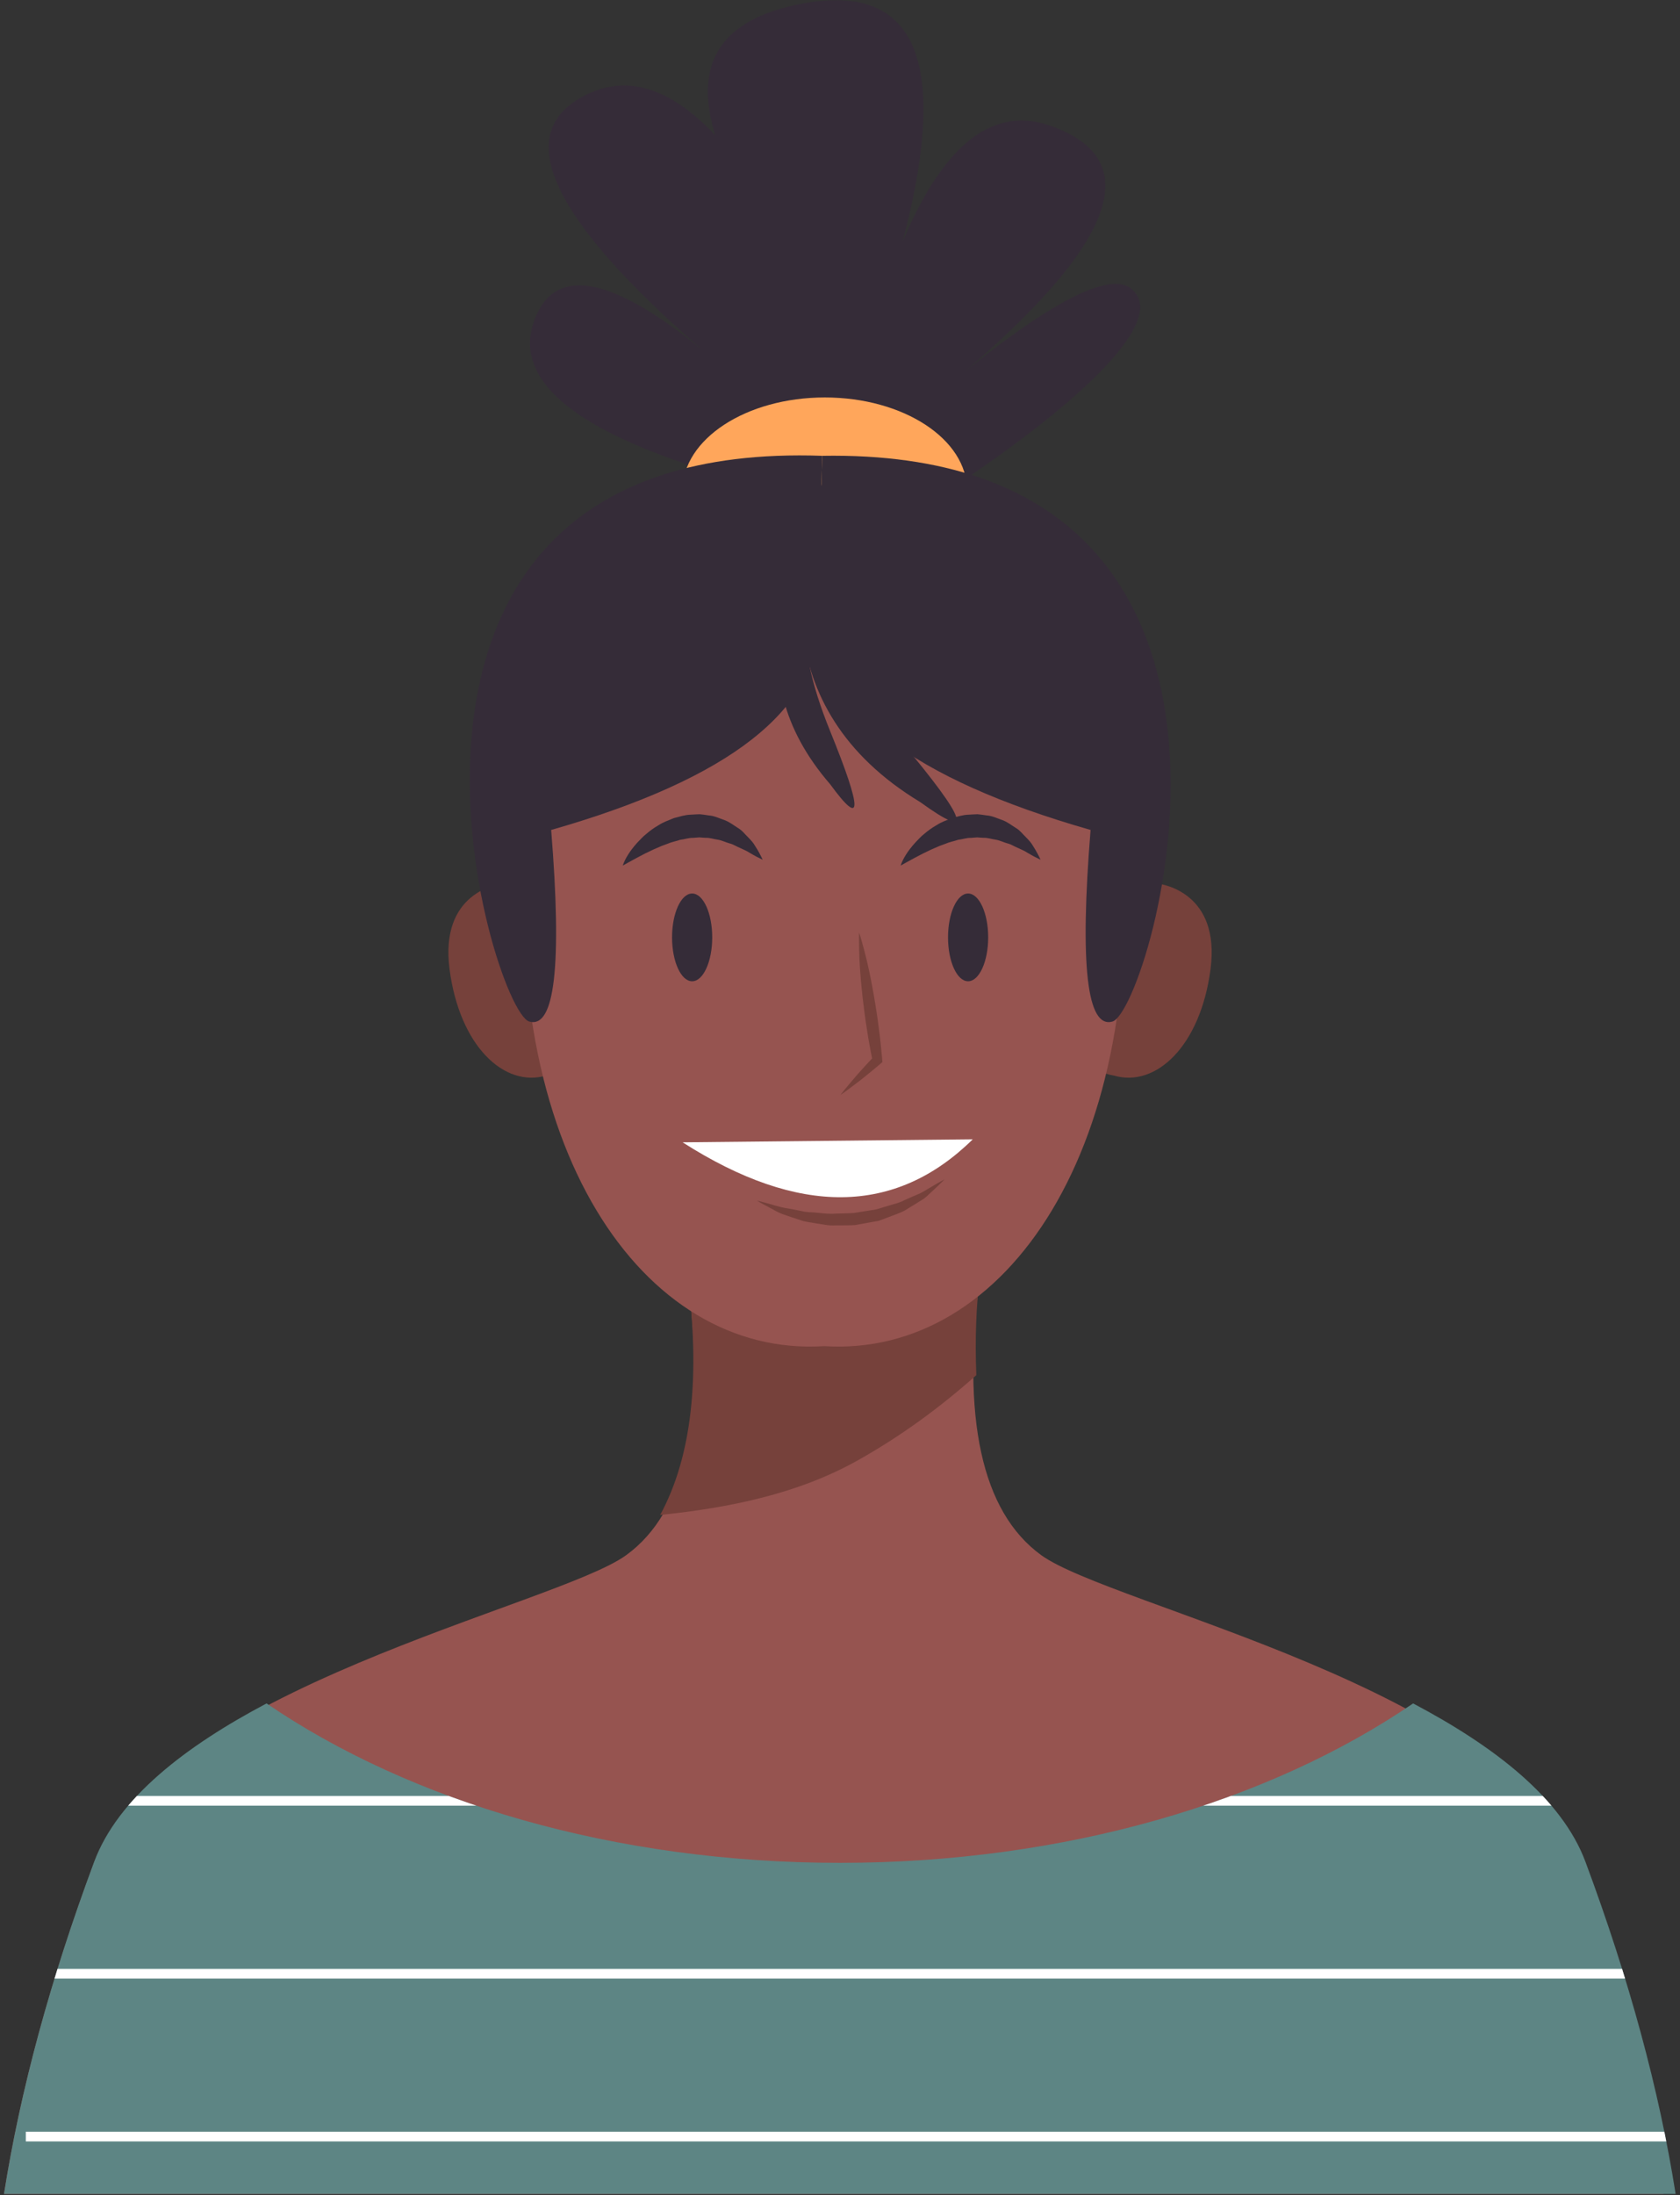 <svg version="1.2" baseProfile="tiny-ps" xmlns="http://www.w3.org/2000/svg" viewBox="0 0 307 401" width="307" height="401">
	<rect x="0" y="0" width="307" height="401" fill="#333333" stroke="none"/>
	<title>OBJECTS</title>
	<defs>
		<clipPath clipPathUnits="userSpaceOnUse" id="cp1">
			<path d="M306.2 400.75L154.96 400.75L151.97 400.75L0.73 400.75C3.72 381.78 9.21 361.56 17.2 340.1C21.55 328.4 34.01 318.92 48.71 311.15C74.97 329.07 112.17 340.27 153.47 340.27C194.76 340.27 231.97 329.07 258.23 311.15C272.93 318.92 285.38 328.4 289.73 340.1C297.72 361.56 303.21 381.78 306.2 400.75Z" />
		</clipPath>
	</defs>
	<style>
		tspan { white-space:pre }
		.shp0 { fill: #965450 } 
		.shp1 { fill: #76413b } 
		.shp2 { fill: #5d8584 } 
		.shp3 { fill: none;stroke: #ffffff;stroke-width: 1.771 } 
		.shp4 { fill: #ffffff } 
		.shp5 { fill: #352c38 } 
		.shp6 { fill: #ffa65b } 
	</style>
	<g id="OBJECTS">
		<g id="&lt;Group&gt;">
			<g id="&lt;Group&gt;">
				<g id="&lt;Group&gt;">
					<path id="&lt;Path&gt;" class="shp0" d="M303.97 400.75L153.84 400.75L150.86 400.75L0.73 400.75C3.7 381.92 9.15 361.85 17.08 340.54C28.97 308.58 101.71 293.32 114.44 284.06C125.35 276.13 129.06 259.03 125.59 232.77L152.35 233.48L179.11 232.77C175.64 259.03 179.36 276.13 190.26 284.06C202.99 293.32 275.73 308.58 287.62 340.54C295.55 361.85 301 381.92 303.97 400.75Z" />
					<path id="&lt;Path&gt;" class="shp1" d="M125.59 232.77L152.35 233.48L179.11 232.77C178.38 238.3 178.15 244.44 178.41 251.19C171.77 257.1 164.61 262.35 156.66 266.8C145.75 272.9 133.16 275.44 120.64 276.72C126.41 266.11 128.06 251.46 125.59 232.77Z" />
				</g>
				<g id="&lt;Group&gt;">
					<path id="&lt;Path&gt;" class="shp2" d="M306.2 400.75L154.96 400.75L151.97 400.75L0.73 400.75C3.72 381.78 9.21 361.56 17.2 340.1C21.55 328.4 34.01 318.92 48.71 311.15C74.97 329.07 112.17 340.27 153.47 340.27C194.76 340.27 231.97 329.07 258.23 311.15C272.93 318.92 285.38 328.4 289.73 340.1C297.72 361.56 303.21 381.78 306.2 400.75Z" />
					<g id="&lt;Clip Group&gt;" clip-path="url(#cp1)">
						<g id="&lt;Group&gt;">
							<path id="&lt;Path&gt;" class="shp3" d="M4.72 328.94L299.39 328.94" />
							<path id="&lt;Path&gt;" class="shp3" d="M4.72 390.27L307.39 390.27" />
							<path id="&lt;Path&gt;" class="shp3" d="M-8.61 360.53L318.05 360.53" />
						</g>
					</g>
				</g>
			</g>
			<g id="&lt;Group&gt;">
				<g id="&lt;Group&gt;">
					<path id="&lt;Path&gt;" class="shp1" d="M99.79 196.47C92.14 198.7 83.99 191.09 82.15 177.04C80.33 163.07 90.9 161.5 91.91 161.38C92.87 161.06 103.1 157.96 107.42 171.36C111.77 184.85 107.66 195.22 99.79 196.47Z" />
					<path id="&lt;Path&gt;" class="shp1" d="M195.94 171.36C200.26 157.96 210.49 161.06 211.45 161.38C212.46 161.5 223.03 163.07 221.21 177.04C219.37 191.09 211.22 198.7 203.57 196.47C195.7 195.22 191.59 184.85 195.94 171.36Z" />
					<path id="&lt;Path&gt;" class="shp0" d="M150.61 245.89C117.31 248.01 90.97 209.4 96.36 150.27C101.71 91.5 146.39 94.79 150.61 95.23C154.82 94.79 199.51 91.5 204.86 150.27C210.25 209.4 183.91 248.01 150.61 245.89Z" />
				</g>
				<g id="&lt;Group&gt;">
					<g id="&lt;Group&gt;">
						<path id="&lt;Path&gt;" class="shp1" d="M156.99 170.34C157.31 171.28 157.56 172.24 157.82 173.19C158.09 174.14 158.31 175.1 158.54 176.06C158.98 177.97 159.35 179.9 159.69 181.83C160.01 183.77 160.34 185.7 160.57 187.65C160.84 189.59 161.04 191.54 161.21 193.49L161.25 194L160.94 194.27C159.76 195.28 158.55 196.26 157.34 197.23C156.08 198.16 154.88 199.14 153.58 200.01C154.52 198.76 155.57 197.61 156.56 196.41C157.59 195.24 158.64 194.1 159.71 192.97L159.44 193.75C159.05 191.82 158.7 189.89 158.41 187.96C158.09 186.02 157.86 184.07 157.62 182.13C157.41 180.18 157.23 178.22 157.11 176.26C157.06 175.28 157 174.3 157 173.31C156.99 172.32 156.95 171.33 156.99 170.34Z" />
					</g>
					<path id="&lt;Path&gt;" class="shp4" d="M124.74 208.66L177.76 208.11C163.63 222.02 145.95 222.21 124.74 208.66Z" />
					<g id="&lt;Group&gt;">
						<path id="&lt;Path&gt;" class="shp1" d="M138.34 219.31C138.71 219.4 139.23 219.52 139.87 219.7C140.85 219.93 142.23 220.47 143.89 220.72C144.73 220.87 145.62 221.03 146.55 221.23C147.46 221.48 148.51 221.4 149.53 221.54C150.57 221.64 151.63 221.78 152.72 221.68C153.81 221.64 154.91 221.64 156.01 221.57C157.09 221.39 158.18 221.22 159.25 221.05C160.34 220.96 161.32 220.5 162.33 220.25C163.31 219.93 164.32 219.74 165.16 219.28C166.02 218.88 166.86 218.52 167.64 218.19C168.44 217.9 169.06 217.44 169.67 217.1C170.27 216.75 170.79 216.44 171.22 216.19C171.8 215.85 172.26 215.6 172.61 215.42C172.35 215.69 171.97 216.07 171.49 216.53C171.11 216.88 170.66 217.3 170.15 217.78C169.62 218.26 169.07 218.88 168.29 219.29C167.55 219.76 166.74 220.27 165.87 220.78C165.03 221.37 164.01 221.71 162.97 222.1C162.45 222.3 161.92 222.5 161.38 222.7L160.57 223L159.71 223.15C158.56 223.36 157.39 223.57 156.22 223.78C155.04 223.85 153.85 223.82 152.69 223.83C151.51 223.92 150.39 223.65 149.29 223.49C148.21 223.28 147.14 223.22 146.18 222.84C145.21 222.54 144.3 222.22 143.47 221.93C142.62 221.68 141.93 221.3 141.32 220.96C140.7 220.63 140.16 220.34 139.71 220.1C139.12 219.78 138.66 219.52 138.34 219.31Z" />
					</g>
					<g id="&lt;Group&gt;">
						<path id="&lt;Path&gt;" class="shp5" d="M126.48 163.21C128.51 163.21 130.15 166.8 130.15 171.22C130.15 175.65 128.51 179.24 126.48 179.24C124.45 179.24 122.81 175.65 122.81 171.22C122.81 166.8 124.45 163.21 126.48 163.21Z" />
						<path id="&lt;Path&gt;" class="shp5" d="M176.91 163.21C178.93 163.21 180.58 166.8 180.58 171.22C180.58 175.65 178.93 179.24 176.91 179.24C174.88 179.24 173.24 175.65 173.24 171.22C173.24 166.8 174.88 163.21 176.91 163.21Z" />
					</g>
					<g id="&lt;Group&gt;">
						<path id="&lt;Path&gt;" class="shp5" d="M113.8 158.11C114.23 156.83 115.1 155.44 116.42 153.96C116.95 153.44 117.47 152.8 118.16 152.28C118.81 151.71 119.56 151.18 120.4 150.7C121.2 150.17 122.18 149.84 123.13 149.44C124.14 149.19 125.15 148.83 126.25 148.81C126.79 148.78 127.33 148.74 127.87 148.73C128.41 148.78 128.94 148.86 129.47 148.94C130.54 149.01 131.5 149.5 132.44 149.82C133.37 150.17 134.12 150.79 134.87 151.25C135.65 151.7 136.14 152.41 136.69 152.92C137.21 153.46 137.68 153.96 137.97 154.5C138.31 155 138.56 155.47 138.77 155.84C139.04 156.35 139.24 156.75 139.37 157.04C139.06 156.9 138.66 156.7 138.16 156.44C137.8 156.23 137.35 156 136.88 155.71C136.42 155.39 135.81 155.18 135.22 154.88C134.6 154.64 134.02 154.22 133.3 154.05C132.6 153.86 131.93 153.5 131.18 153.38C130.43 153.29 129.71 153 128.94 153.04C128.55 153.01 128.17 153 127.79 152.96L126.62 153.05C125.84 153.02 125.08 153.32 124.29 153.4C123.54 153.67 122.75 153.78 122.02 154.11C121.28 154.36 120.56 154.65 119.88 154.97C119.18 155.25 118.55 155.61 117.92 155.88C117.32 156.2 116.76 156.49 116.27 156.75C115.77 157.02 115.33 157.26 114.97 157.46C114.47 157.74 114.08 157.95 113.8 158.11Z" />
					</g>
					<g id="&lt;Group&gt;">
						<path id="&lt;Path&gt;" class="shp5" d="M164.58 158.11C165.01 156.83 165.88 155.44 167.21 153.96C167.73 153.44 168.25 152.8 168.94 152.28C169.6 151.71 170.34 151.18 171.19 150.7C171.99 150.17 172.96 149.84 173.91 149.44C174.93 149.19 175.94 148.83 177.03 148.81C177.57 148.78 178.11 148.74 178.65 148.73C179.19 148.78 179.72 148.86 180.25 148.94C181.33 149.01 182.28 149.5 183.22 149.82C184.16 150.17 184.9 150.79 185.66 151.25C186.43 151.7 186.92 152.41 187.47 152.92C188 153.46 188.46 153.96 188.76 154.5C189.09 155 189.34 155.47 189.55 155.84C189.83 156.35 190.03 156.75 190.15 157.04C189.84 156.9 189.44 156.7 188.94 156.44C188.58 156.23 188.13 156 187.66 155.71C187.2 155.39 186.6 155.18 186 154.88C185.38 154.64 184.8 154.22 184.08 154.05C183.38 153.86 182.71 153.5 181.97 153.38C181.22 153.29 180.5 153 179.72 153.04C179.34 153.01 178.95 153 178.57 152.96L177.41 153.05C176.63 153.02 175.86 153.32 175.08 153.4C174.32 153.67 173.53 153.78 172.81 154.11C172.06 154.36 171.34 154.65 170.66 154.97C169.96 155.25 169.33 155.61 168.71 155.88C168.1 156.2 167.55 156.49 167.05 156.75C166.55 157.02 166.11 157.26 165.75 157.46C165.26 157.74 164.87 157.95 164.58 158.11Z" />
					</g>
				</g>
				<g id="&lt;Group&gt;">
					<g id="&lt;Group&gt;">
						<path id="&lt;Path&gt;" class="shp5" d="M124.73 84.53C102.96 77.07 93.95 68.36 97.68 58.41C101.41 48.46 111.67 50.33 128.46 64.01C100.48 39.75 93.32 24.21 107.01 17.37C120.69 10.52 135.3 23.9 150.85 57.48C123.49 23.9 122.24 4.93 147.12 0.57C172 -3.78 175.42 18.61 157.38 67.74C166.09 32.91 177.6 17.99 191.9 22.96C210.86 29.56 203.09 46.66 168.58 74.27C189.72 56.24 202.47 49.08 206.83 52.82C213.36 58.41 197.76 72.53 180.7 84.53C155.52 102.26 155.52 101.33 124.73 84.53Z" />
						<path id="&lt;Path&gt;" class="shp6" d="M150.72 72.6C165.08 72.6 176.72 80.21 176.72 89.6C176.72 98.99 165.08 106.6 150.72 106.6C136.36 106.6 124.72 98.99 124.72 89.6C124.72 80.21 136.36 72.6 150.72 72.6Z" />
					</g>
					<g id="&lt;Group&gt;">
						<path id="&lt;Path&gt;" class="shp5" d="M150.25 83.26C58.17 80.03 89.72 184.6 96.72 186.6C101.39 187.94 102.72 176.27 100.72 151.6C133.39 142.27 149.64 129.53 149.48 113.39L150.25 83.26Z" />
						<path id="&lt;Path&gt;" class="shp5" d="M150.25 83.26C240.94 81.72 210.29 184.6 203.29 186.6C198.62 187.94 197.29 176.27 199.29 151.6C166.62 142.27 150.02 129.53 149.48 113.39L150.25 83.26Z" />
						<path id="&lt;Path&gt;" class="shp5" d="M168.17 146.52C139.48 129.18 144.9 101.18 151.68 84.47C152.25 84.66 152.87 84.81 153.51 84.91C147.22 104.92 149.38 117.22 164.55 135.29C176.86 149.95 178.07 153.69 168.17 146.52Z" />
						<path id="&lt;Path&gt;" class="shp5" d="M151.71 143.26C133.74 122.53 145.02 102.1 154.5 90.79C154.9 91.09 155.35 91.35 155.82 91.6C145.88 105.59 144.46 115.72 151.72 133.6C157.62 148.12 157.61 151.34 151.71 143.26Z" />
					</g>
				</g>
			</g>
		</g>
	</g>
</svg>